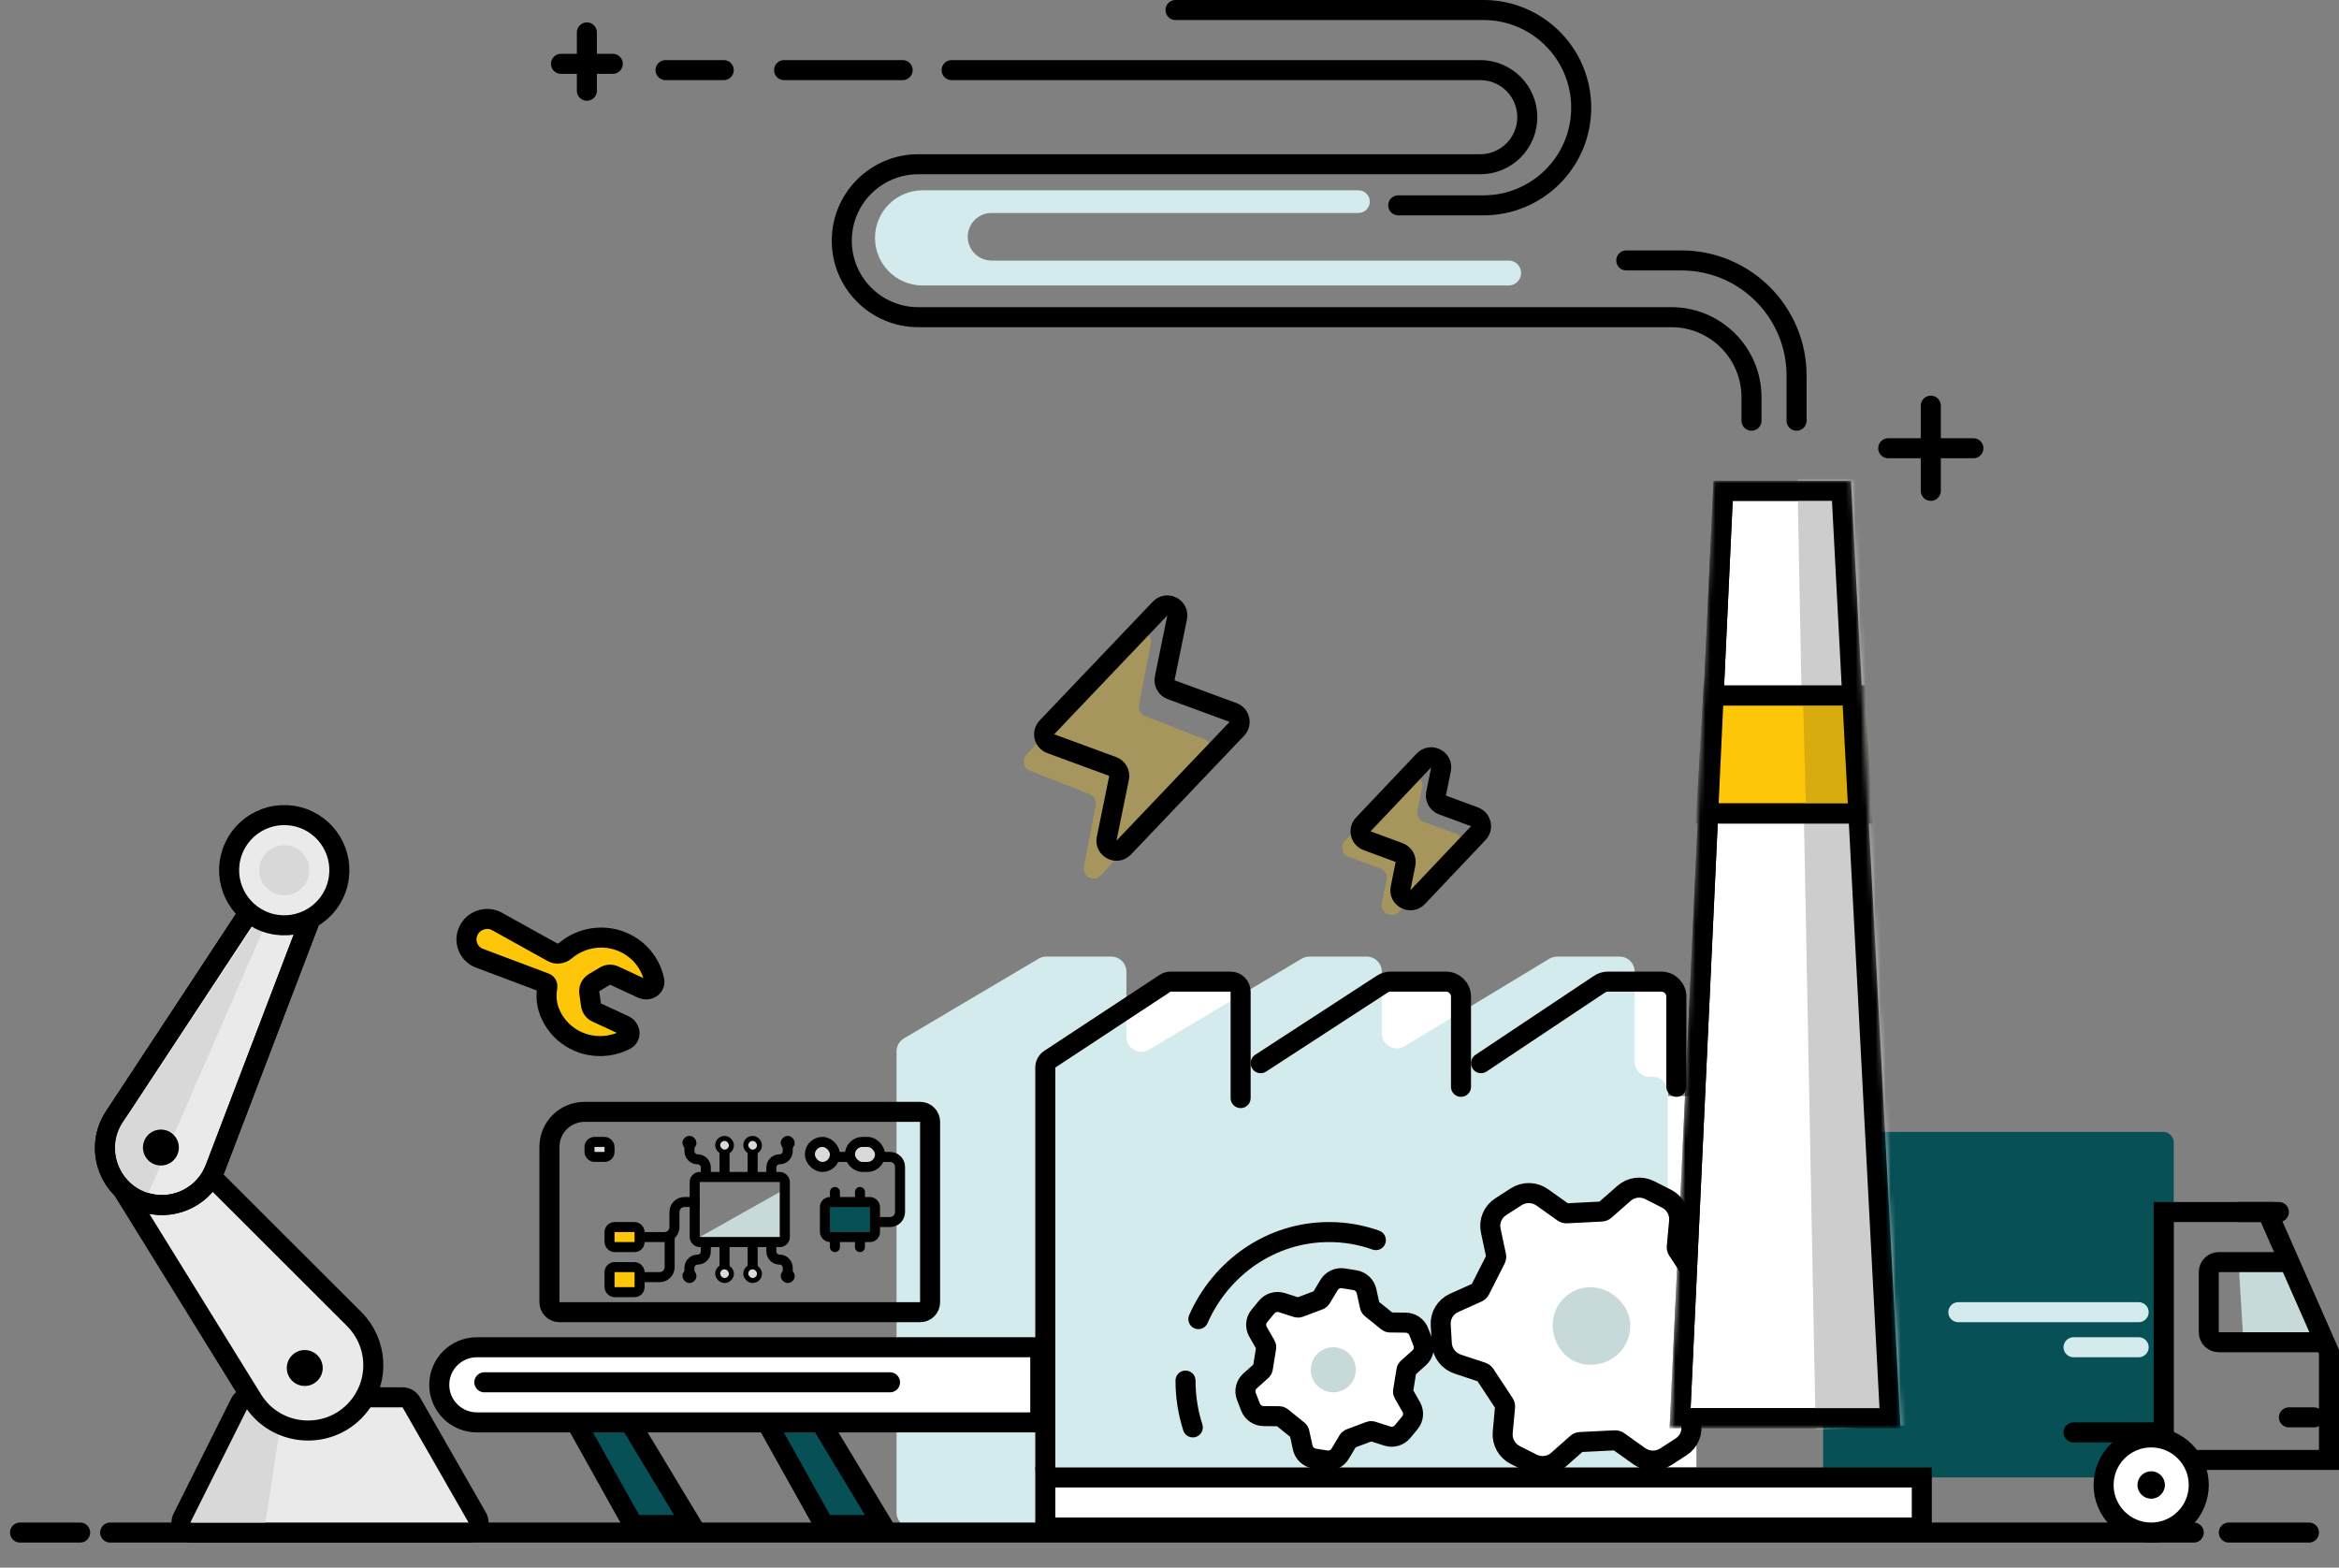<svg width="467" height="313" viewBox="0 0 467 313" fill="none" xmlns="http://www.w3.org/2000/svg">
<rect x="0" y="0" width="467" height="313" fill="#808080" stroke="none"/>
<path d="M124.587 204.685C125.883 205.282 126.128 206.999 124.858 207.649C123.739 208.223 122.524 208.605 121.263 208.772C119.004 209.072 116.712 208.666 114.71 207.612C112.708 206.557 111.095 204.906 110.096 202.891C109.124 200.929 108.94 199.152 109.28 197.007C109.298 196.892 109.288 196.774 109.249 196.665C109.182 196.479 109.036 196.331 108.851 196.262L95.476 191.227C94.493 190.773 93.736 189.948 93.372 188.936C93.008 187.924 93.067 186.806 93.535 185.829C94.004 184.853 94.844 184.097 95.871 183.728C96.897 183.359 98.026 183.407 99.009 183.862L110.347 190.154C111.167 190.61 112.182 190.417 112.9 189.812C114.216 188.701 115.784 187.907 117.477 187.504C119.695 186.977 122.019 187.147 124.122 187.991C126.225 188.836 128.002 190.312 129.206 192.214C129.885 193.287 130.362 194.465 130.622 195.692C130.914 197.067 129.458 197.958 128.183 197.366L122.652 194.8C122.05 194.52 121.348 194.558 120.78 194.9L118.598 196.211C117.907 196.626 117.533 197.415 117.649 198.212L118 200.644C118.097 201.314 118.527 201.89 119.142 202.174L124.587 204.685Z" fill="#FDC609" stroke="black" stroke-width="4" stroke-linecap="round" stroke-linejoin="round"/>
<mask id="path-2-inside-1_191_252" fill="white">
<rect width="19.088" height="16.823" rx="2" transform="matrix(-0.931 -0.365 -0.365 0.931 82.114 172.246)"/>
</mask>
<rect width="19.088" height="16.823" rx="2" transform="matrix(-0.931 -0.365 -0.365 0.931 82.114 172.246)" fill="#D9D9D9" stroke="black" stroke-width="8" mask="url(#path-2-inside-1_191_252)"/>
<path d="M448.967 252.465L456.491 252.001C457.394 251.945 458.223 252.503 458.51 253.361L462.459 265.14C462.876 266.387 461.998 267.691 460.685 267.772L449.953 268.435C448.85 268.503 447.902 267.664 447.833 266.562L447.094 254.585C447.026 253.482 447.864 252.533 448.967 252.465Z" fill="#C8D9DA"/>
<rect x="364" y="226" width="70" height="69" rx="2" fill="#075056"/>
<path d="M432 242L452.696 242L465 269.921V291.5H432L432 242Z" stroke="black" stroke-width="4"/>
<mask id="path-6-inside-2_191_252" fill="white">
<rect x="364" y="226" width="70" height="69" rx="2"/>
</mask>
<rect x="364" y="226" width="70" height="69" rx="2" stroke="black" stroke-width="8" mask="url(#path-6-inside-2_191_252)"/>
<path d="M155.7 238L139.7 247H155.7V238Z" fill="#C8D9DA"/>
<path d="M207.7 212.382V293H338.7V218.849H333.061V196H319.18L290.117 215.654V196H277.104L246.739 216.262V196H232.425L207.7 212.382Z" fill="white"/>
<path d="M179 209.919V302C179 303.657 180.343 305 182 305H330C331.657 305 333 303.657 333 302V218.002C333 216.345 331.657 215.002 330 215.002H329.371C327.714 215.002 326.371 213.659 326.371 212.002V194C326.371 192.343 325.028 191 323.371 191H310.889C310.342 191 309.806 191.15 309.337 191.432L280.439 208.895C278.44 210.104 275.887 208.664 275.887 206.328V194C275.887 192.343 274.544 191 272.887 191H261.416C260.875 191 260.344 191.146 259.879 191.423L229.43 209.579C227.431 210.772 224.894 209.331 224.894 207.003V194C224.894 192.343 223.551 191 221.894 191H208.888C208.35 191 207.822 191.145 207.359 191.419L180.472 207.337C179.559 207.878 179 208.859 179 209.919Z" fill="#D3EBEC"/>
<mask id="mask0_191_252" style="mask-type:alpha" maskUnits="userSpaceOnUse" x="296" y="244" width="41" height="41">
<circle cx="316.194" cy="264.293" r="20.005" fill="#C8D9DA"/>
</mask>
<g mask="url(#mask0_191_252)">
<path d="M336.659 278.442C336.55 278.656 336.517 278.9 336.566 279.136L337.618 284.14C337.811 285.041 337.725 285.976 337.374 286.823C337.022 287.67 336.42 288.39 335.647 288.888L332.521 290.903C331.748 291.402 330.84 291.657 329.915 291.634C328.989 291.611 328.089 291.312 327.333 290.775L323.132 287.784C322.932 287.645 322.692 287.575 322.449 287.585L315.5 287.927C315.258 287.941 315.028 288.035 314.846 288.194L311.022 291.575C310.336 292.183 309.479 292.57 308.563 292.685C307.647 292.8 306.716 292.638 305.889 292.22L302.541 290.522C301.715 290.102 301.034 289.446 300.586 288.639C300.138 287.832 299.944 286.912 300.029 285.999L300.498 280.917C300.519 280.676 300.458 280.435 300.326 280.231L296.497 274.422C296.362 274.221 296.164 274.068 295.934 273.989L291.038 272.366C290.158 272.073 289.385 271.525 288.82 270.791C288.255 270.058 287.924 269.175 287.871 268.256L287.649 264.543C287.594 263.625 287.819 262.715 288.295 261.931C288.771 261.146 289.475 260.525 290.316 260.148L294.989 258.049C295.209 257.949 295.387 257.778 295.495 257.564L298.614 251.413C298.724 251.199 298.756 250.955 298.707 250.719L297.64 245.708C297.447 244.807 297.533 243.872 297.884 243.025C298.236 242.178 298.837 241.458 299.611 240.96L302.737 238.945C303.51 238.445 304.418 238.191 305.343 238.213C306.269 238.236 307.169 238.536 307.925 239.073L312.115 242.057C312.315 242.197 312.555 242.267 312.797 242.256L319.765 241.905C320.008 241.891 320.238 241.797 320.42 241.638L324.244 238.277C324.93 237.668 325.787 237.281 326.702 237.166C327.618 237.051 328.55 237.213 329.377 237.631L332.732 239.333C333.558 239.753 334.239 240.409 334.687 241.216C335.135 242.023 335.329 242.943 335.244 243.856L334.783 248.923C334.756 249.168 334.814 249.415 334.947 249.624L338.776 255.433C338.911 255.634 339.11 255.787 339.34 255.866L344.235 257.489C345.115 257.782 345.888 258.331 346.453 259.064C347.018 259.797 347.349 260.681 347.403 261.599L347.624 265.312C347.679 266.23 347.454 267.141 346.978 267.925C346.502 268.709 345.798 269.33 344.958 269.707L340.284 271.807C340.065 271.906 339.886 272.077 339.779 272.291L336.659 278.442Z" stroke="black" stroke-width="4"/>
</g>
<path d="M336.659 278.442C336.55 278.656 336.517 278.9 336.566 279.136L337.618 284.14C337.811 285.041 337.725 285.976 337.374 286.823C337.022 287.67 336.42 288.39 335.647 288.888L332.521 290.903C331.748 291.402 330.84 291.657 329.915 291.634C328.989 291.611 328.089 291.312 327.333 290.775L323.132 287.784C322.932 287.645 322.692 287.575 322.449 287.585L315.5 287.927C315.258 287.941 315.028 288.035 314.846 288.194L311.022 291.575C310.336 292.183 309.479 292.57 308.563 292.685C307.647 292.8 306.716 292.638 305.889 292.22L302.541 290.522C301.715 290.102 301.034 289.446 300.586 288.639C300.138 287.832 299.944 286.912 300.029 285.999L300.498 280.917C300.519 280.676 300.458 280.435 300.326 280.231L296.497 274.422C296.362 274.221 296.164 274.068 295.934 273.989L291.038 272.366C290.158 272.073 289.385 271.525 288.82 270.791C288.255 270.058 287.924 269.175 287.871 268.256L287.649 264.543C287.594 263.625 287.819 262.715 288.295 261.931C288.771 261.146 289.475 260.525 290.316 260.148L294.989 258.049C295.209 257.949 295.387 257.778 295.495 257.564L298.614 251.413C298.724 251.199 298.756 250.955 298.707 250.719L297.64 245.708C297.447 244.807 297.533 243.872 297.884 243.025C298.236 242.178 298.837 241.458 299.611 240.96L302.737 238.945C303.51 238.445 304.418 238.191 305.343 238.213C306.269 238.236 307.169 238.536 307.925 239.073L312.115 242.057C312.315 242.197 312.555 242.267 312.797 242.256L319.765 241.905C320.008 241.891 320.238 241.797 320.42 241.638L324.244 238.277C324.93 237.668 325.787 237.281 326.702 237.166C327.618 237.051 328.55 237.213 329.377 237.631L332.732 239.333C333.558 239.753 334.239 240.409 334.687 241.216C335.135 242.023 335.329 242.943 335.244 243.856L334.783 248.923C334.756 249.168 334.814 249.415 334.947 249.624L338.776 255.433C338.911 255.634 339.11 255.787 339.34 255.866L344.235 257.489C345.115 257.782 345.888 258.331 346.453 259.064C347.018 259.797 347.349 260.681 347.403 261.599L347.624 265.312C347.679 266.23 347.454 267.141 346.978 267.925C346.502 268.709 345.798 269.33 344.958 269.707L340.284 271.807C340.065 271.906 339.886 272.077 339.779 272.291L336.659 278.442Z" fill="white" stroke="black" stroke-width="4"/>
<path d="M164.531 304.489L152.97 283.779L163.735 283.779L176.225 304.489L164.531 304.489Z" fill="#075056" stroke="black" stroke-width="4"/>
<path d="M126.422 304.489L114.862 283.779L125.626 283.779L138.117 304.489L126.422 304.489Z" fill="#075056" stroke="black" stroke-width="4"/>
<path d="M219.867 174.765C218.515 176.278 216.029 175.05 216.41 173.057L218.757 160.792C218.938 159.846 218.419 158.906 217.523 158.554L205.677 153.911C204.38 153.403 203.987 151.756 204.915 150.717L226.306 126.76C227.658 125.246 230.144 126.475 229.763 128.468L227.416 140.732C227.235 141.678 227.754 142.618 228.65 142.97L240.496 147.613C241.793 148.122 242.186 149.768 241.258 150.807L219.867 174.765Z" fill="#FDC609" fill-opacity="0.3"/>
<path d="M224.359 169.238C222.974 170.693 220.549 169.427 220.951 167.459L223.429 155.316C223.626 154.347 223.087 153.38 222.159 153.039L209.778 148.488C208.428 147.992 208.028 146.274 209.02 145.232L231.613 121.508C232.998 120.054 235.422 121.319 235.021 123.287L232.543 135.43C232.345 136.399 232.885 137.366 233.812 137.707L246.193 142.258C247.544 142.754 247.944 144.472 246.951 145.514L224.359 169.238Z" stroke="black" stroke-width="4" stroke-linecap="round" stroke-linejoin="round"/>
<path d="M279.297 182.065C277.902 183.501 275.497 182.224 275.905 180.264L276.862 175.667C277.065 174.692 276.519 173.715 275.582 173.378L269.279 171.107C267.912 170.615 267.51 168.874 268.523 167.832L280.562 155.441C281.957 154.005 284.363 155.282 283.955 157.242L282.997 161.839C282.794 162.814 283.34 163.791 284.278 164.128L290.58 166.399C291.948 166.891 292.35 168.632 291.337 169.674L279.297 182.065Z" fill="#FDC609" fill-opacity="0.3"/>
<path d="M283.046 179.125C281.664 180.584 279.234 179.322 279.634 177.352L280.618 172.505C280.814 171.538 280.277 170.573 279.351 170.231L272.948 167.865C271.602 167.368 271.202 165.656 272.189 164.614L284.3 151.83C285.682 150.371 288.111 151.634 287.712 153.604L286.728 158.451C286.531 159.417 287.069 160.383 287.994 160.725L294.397 163.09C295.744 163.588 296.143 165.3 295.156 166.342L283.046 179.125Z" stroke="black" stroke-width="4" stroke-linecap="round" stroke-linejoin="round"/>
<rect x="208.7" y="295" width="175" height="10" fill="white" stroke="black" stroke-width="4"/>
<mask id="mask1_191_252" style="mask-type:alpha" maskUnits="userSpaceOnUse" x="333" y="96" width="47" height="190">
<path d="M335.45 283.158L344.035 98H367.668L377.361 283.158H335.45Z" fill="white" stroke="black" stroke-width="4"/>
</mask>
<g mask="url(#mask1_191_252)">
<path d="M344.035 98L367.668 98L377.361 283.158L335.45 283.158L344.035 98Z" fill="white" stroke="black" stroke-width="4"/>
<path d="M358.821 93.106L386.86 91.585L393.89 283.929L362.51 285.505L358.821 93.106Z" fill="#CDCDCD"/>
<path d="M370.446 138.876H342.043L340.707 162.416H371.782L370.446 138.876Z" fill="#FDC609" stroke="black" stroke-width="4" stroke-linecap="round"/>
<path d="M388.282 137.338L360.005 140.306L360.651 163.881L391.59 160.635L388.282 137.338Z" fill="#D8AB0F"/>
<path d="M370.446 138.876H342.043L340.707 162.416H371.782L370.446 138.876Z" stroke="black" stroke-width="4" stroke-linecap="round"/>
<path d="M344.035 98L367.668 98L377.361 283.158L335.45 283.158L344.035 98Z" stroke="black" stroke-width="4"/>
</g>
<mask id="path-27-inside-3_191_252" fill="white">
<rect x="327.7" y="282" width="58" height="14" rx="2"/>
</mask>
<rect x="327.7" y="282" width="58" height="14" rx="2" fill="#FDC609" stroke="black" stroke-width="8" mask="url(#path-27-inside-3_191_252)"/>
<path d="M334.7 217V199C334.7 197.343 333.357 196 331.7 196H321.026C320.433 196 319.854 196.175 319.361 196.504L295.7 212.281" stroke="black" stroke-width="4" stroke-linecap="round"/>
<path d="M349.7 84V79.329C349.7 70.492 342.536 63.329 333.7 63.329H183.336C174.904 63.329 168.068 56.493 168.068 48.06V48.06C168.068 39.628 174.904 32.792 183.336 32.792H295.541C300.731 32.792 304.937 28.585 304.937 23.396V23.396C304.937 18.207 300.731 14 295.541 14L190 14M132.879 14H144.5M156.551 14H180.224" stroke="black" stroke-width="4" stroke-linecap="round"/>
<path d="M358.7 84V75C358.7 62.297 348.402 52 335.7 52H324.7" stroke="black" stroke-width="4" stroke-linecap="round"/>
<path d="M112 12.742H122.351" stroke="black" stroke-width="4" stroke-linecap="round" stroke-linejoin="round"/>
<path d="M117.175 6.47L117.175 18.117" stroke="black" stroke-width="4" stroke-linecap="round" stroke-linejoin="round"/>
<path d="M234.7 2L296.2 2C306.969 2 315.7 10.73 315.7 21.5V21.5C315.7 32.27 306.969 41 296.2 41L279.17 41" stroke="black" stroke-width="4" stroke-linecap="round" stroke-linejoin="round"/>
<path d="M184.2 38H271.229C272.478 38 273.491 39.013 273.491 40.262C273.491 41.511 272.478 42.524 271.229 42.524H197.972C195.348 42.524 193.222 44.651 193.222 47.274C193.222 49.897 195.348 52.024 197.972 52.024H301.212C302.586 52.024 303.7 53.138 303.7 54.512C303.7 55.886 302.586 57 301.212 57H184.2C178.953 57 174.7 52.747 174.7 47.5C174.7 42.253 178.953 38 184.2 38Z" fill="#D3EBEC"/>
<path d="M87.7 276.5C87.7 272.358 91.058 269 95.2 269H207.7V284H95.2C91.058 284 87.7 280.642 87.7 276.5Z" fill="white" stroke="black" stroke-width="4"/>
<path d="M96.7 276H177.7" stroke="black" stroke-width="4" stroke-linecap="round"/>
<path d="M247.7 219.247V198C247.7 196.895 246.804 196 245.7 196H233.716C233.325 196 232.943 196.115 232.617 196.33L209.6 211.485C209.038 211.855 208.7 212.483 208.7 213.155V293" stroke="black" stroke-width="4" stroke-linecap="round"/>
<path d="M291.7 217V199C291.7 197.343 290.357 196 288.7 196H277.633C277.052 196 276.484 196.168 275.997 196.485L251.7 212.281" stroke="black" stroke-width="4" stroke-linecap="round"/>
<path d="M22 306H438" stroke="black" stroke-width="4" stroke-linecap="round"/>
<path d="M445 306L461 306" stroke="black" stroke-width="4" stroke-linecap="round"/>
<path d="M4 306L16 306" stroke="black" stroke-width="4" stroke-linecap="round"/>
<path d="M236.7 275.657C236.7 278.921 237.209 282.063 238.151 285M239.263 263.38C243.775 253.128 253.764 246 265.362 246C268.631 246 271.773 246.566 274.7 247.609" stroke="black" stroke-width="4" stroke-linecap="round"/>
<circle cx="265.7" cy="274" r="8" fill="#C8D9DA"/>
<path d="M280.133 277.77C280.109 277.915 280.135 278.064 280.208 278.193L281.76 280.926C282.041 281.417 282.166 281.98 282.118 282.542C282.071 283.104 281.853 283.637 281.494 284.074L280.04 285.838C279.681 286.275 279.197 286.594 278.651 286.753C278.105 286.913 277.523 286.906 276.98 286.733L273.961 285.768C273.818 285.724 273.664 285.728 273.524 285.779L269.52 287.279C269.381 287.332 269.264 287.43 269.187 287.557L267.581 290.251C267.293 290.736 266.863 291.122 266.349 291.361C265.834 291.6 265.259 291.679 264.696 291.589L262.419 291.221C261.857 291.13 261.336 290.873 260.923 290.484C260.509 290.096 260.224 289.593 260.103 289.043L259.427 285.98C259.394 285.836 259.314 285.706 259.198 285.611L255.87 282.926C255.754 282.834 255.609 282.781 255.46 282.778L252.29 282.744C251.72 282.737 251.165 282.56 250.697 282.236C250.229 281.913 249.87 281.457 249.667 280.93L248.844 278.798C248.64 278.271 248.601 277.695 248.733 277.147C248.865 276.599 249.161 276.104 249.583 275.726L251.926 273.623C252.036 273.524 252.108 273.391 252.131 273.245L252.807 269.061C252.831 268.915 252.805 268.766 252.732 268.637L251.17 265.903C250.889 265.412 250.764 264.848 250.811 264.287C250.859 263.725 251.076 263.191 251.436 262.755L252.889 260.991C253.248 260.554 253.732 260.235 254.278 260.075C254.824 259.916 255.407 259.923 255.95 260.096L258.961 261.06C259.104 261.104 259.258 261.1 259.398 261.048L263.411 259.54C263.55 259.486 263.668 259.388 263.744 259.261L265.354 256.578C265.642 256.094 266.071 255.707 266.586 255.469C267.1 255.23 267.676 255.15 268.238 255.241L270.521 255.609C271.083 255.701 271.604 255.958 272.017 256.346C272.431 256.735 272.716 257.237 272.837 257.787L273.515 260.84C273.545 260.988 273.625 261.122 273.742 261.22L277.07 263.904C277.186 263.997 277.331 264.049 277.48 264.052L280.65 264.087C281.22 264.094 281.775 264.271 282.243 264.594C282.711 264.918 283.07 265.373 283.272 265.901L284.096 268.033C284.3 268.56 284.339 269.135 284.207 269.683C284.075 270.231 283.779 270.726 283.357 271.104L281.014 273.207C280.904 273.307 280.832 273.44 280.809 273.586L280.133 277.77Z" fill="white" stroke="black" stroke-width="4"/>
<circle cx="266.2" cy="273.5" r="4.5" fill="#C8D9DA"/>
<path d="M325.5 264.5C325.5 269.5 321.642 272.5 317.5 272.5C313 272.5 310 268.642 310 264.5C310 260.358 313.5 257 317.5 257C322 257 325.5 261 325.5 264.5Z" fill="#C8D9DA"/>
<path d="M109.7 260V229C109.7 225.134 112.834 222 116.7 222H183.7C184.804 222 185.7 222.895 185.7 224V260C185.7 261.105 184.804 262 183.7 262H111.7C110.595 262 109.7 261.105 109.7 260Z" stroke="black" stroke-width="4"/>
<rect x="138.7" y="235" width="18" height="13" rx="1" stroke="black" stroke-width="2"/>
<rect x="117.7" y="228" width="4" height="3" rx="1" fill="#D9D9D9" stroke="black" stroke-width="2" stroke-linejoin="round"/>
<rect x="161.7" y="228" width="5" height="5" rx="2.5" fill="#D9D9D9" stroke="black" stroke-width="2"/>
<rect x="169.7" y="228" width="6" height="5" rx="2.5" fill="#D9D9D9" stroke="black" stroke-width="2"/>
<path d="M165.7 231H169.7" stroke="black" stroke-width="2"/>
<rect x="164.7" y="240" width="10" height="7" rx="1" fill="#075056" stroke="black" stroke-width="2"/>
<rect x="121.7" y="253" width="6" height="5" rx="1" fill="#FDC609" stroke="black" stroke-width="2"/>
<rect x="121.7" y="245" width="6" height="4" rx="1" fill="#FDC609" stroke="black" stroke-width="2"/>
<rect x="136.952" y="227.502" width="1.402" height="1.402" rx="0.701" fill="#D9D9D9" stroke="black" stroke-width="1.402"/>
<rect x="143.292" y="227.301" width="2.738" height="2.738" rx="1.369" fill="#D9D9D9" stroke="black"/>
<rect x="148.899" y="227.301" width="2.738" height="2.738" rx="1.369" fill="#D9D9D9" stroke="black"/>
<rect x="156.576" y="227.502" width="1.402" height="1.402" rx="0.701" fill="#D9D9D9" stroke="black" stroke-width="1.402"/>
<path d="M137.653 228.67V229.838C137.653 230.741 138.385 231.474 139.288 231.474V231.474C140.191 231.474 140.924 232.206 140.924 233.109V234.744" stroke="black" stroke-width="2"/>
<path d="M157.277 228.67V229.838C157.277 230.741 156.545 231.474 155.642 231.474V231.474C154.738 231.474 154.006 232.206 154.006 233.109V234.744" stroke="black" stroke-width="2"/>
<path d="M144.661 234.744V229.605" stroke="black" stroke-width="2"/>
<path d="M150.268 234.744V229.605" stroke="black" stroke-width="2"/>
<rect x="157.978" y="255.471" width="1.402" height="1.402" rx="0.701" transform="rotate(-180 157.978 255.471)" fill="#D9D9D9" stroke="black" stroke-width="1.402"/>
<rect x="151.637" y="255.672" width="2.738" height="2.738" rx="1.369" transform="rotate(-180 151.637 255.672)" fill="#D9D9D9" stroke="black"/>
<rect x="146.03" y="255.672" width="2.738" height="2.738" rx="1.369" transform="rotate(-180 146.03 255.672)" fill="#D9D9D9" stroke="black"/>
<rect x="138.354" y="255.471" width="1.402" height="1.402" rx="0.701" transform="rotate(-180 138.354 255.471)" fill="#D9D9D9" stroke="black" stroke-width="1.402"/>
<path d="M157.277 254.303L157.277 253.135C157.277 252.232 156.545 251.5 155.642 251.5V251.5C154.738 251.5 154.006 250.767 154.006 249.864L154.006 248.229" stroke="black" stroke-width="2"/>
<path d="M137.653 254.303L137.653 253.135C137.653 252.232 138.385 251.5 139.288 251.5V251.5C140.191 251.5 140.924 250.767 140.924 249.864L140.924 248.229" stroke="black" stroke-width="2"/>
<path d="M150.269 248.229L150.269 253.369" stroke="black" stroke-width="2"/>
<path d="M144.662 248.229L144.662 253.369" stroke="black" stroke-width="2"/>
<path d="M128.7 247H132.658C133.763 247 134.658 246.105 134.658 245V242C134.658 240.895 135.553 240 136.658 240H139.7" stroke="black" stroke-width="2"/>
<path d="M128.7 255H131.7C132.804 255 133.7 254.105 133.7 253V247" stroke="black" stroke-width="2"/>
<path d="M175.2 231H177.7C178.804 231 179.7 231.895 179.7 233V242C179.7 243.105 178.804 244 177.7 244H174.7" stroke="black" stroke-width="2"/>
<path d="M166.7 247V249" stroke="black" stroke-width="2" stroke-linecap="round"/>
<path d="M166.7 238V240" stroke="black" stroke-width="2" stroke-linecap="round"/>
<path d="M171.7 247V249" stroke="black" stroke-width="2" stroke-linecap="round"/>
<path d="M171.7 238V240" stroke="black" stroke-width="2" stroke-linecap="round"/>
<path d="M377 89.5H394" stroke="black" stroke-width="4" stroke-linecap="round"/>
<path d="M385.5 81V98" stroke="black" stroke-width="4" stroke-linecap="round"/>
<path d="M456.5 252H443C441.895 252 441 252.895 441 254V266C441 267.105 441.895 268 443 268H462.5" stroke="black" stroke-width="4" stroke-linecap="round"/>
<path d="M447 242H455" stroke="black" stroke-width="4" stroke-linecap="round"/>
<path d="M457 283H462" stroke="black" stroke-width="4" stroke-linecap="round"/>
<path d="M414 286H430" stroke="black" stroke-width="4" stroke-linecap="round"/>
<circle cx="429.5" cy="296.5" r="9.5" fill="white" stroke="black" stroke-width="4"/>
<circle cx="429.5" cy="296.5" r="2.738" fill="black"/>
<path d="M391 262H427" stroke="#D3EBEC" stroke-width="4" stroke-linecap="round"/>
<path d="M414 269L427 269" stroke="#D3EBEC" stroke-width="4" stroke-linecap="round"/>
<path d="M38.237 306H93.55C95.086 306 96.049 304.339 95.285 303.006L82.114 280.006C81.757 279.384 81.095 279 80.378 279H49.746C48.989 279 48.297 279.428 47.958 280.105L36.449 303.105C35.783 304.435 36.75 306 38.237 306Z" fill="#EAEAEA" stroke="black" stroke-width="4" stroke-linecap="round"/>
<path d="M56 284.366C53.5 283.805 51 282.122 49.5 281L38 304H53L56 284.366Z" fill="#D8D8D8"/>
<circle cx="29" cy="242" r="3" fill="black"/>
<mask id="path-92-inside-4_191_252" fill="white">
<rect x="78.575" y="168" width="29" height="22.607" rx="2" transform="rotate(22.291 78.575 168)"/>
</mask>
<rect x="78.575" y="168" width="29" height="22.607" rx="2" transform="rotate(22.291 78.575 168)" fill="#EAEAEA" stroke="black" stroke-width="8" mask="url(#path-92-inside-4_191_252)"/>
<path d="M30.957 223.653L70.714 263.365C75.346 267.992 75.829 275.336 71.843 280.529C66.288 287.766 55.209 287.207 50.41 279.449L22.073 233.635C21.636 232.929 21.682 232.025 22.188 231.366L27.957 223.85C28.692 222.892 30.102 222.799 30.957 223.653Z" fill="#EAEAEA" stroke="black" stroke-width="4" stroke-linecap="round"/>
<circle cx="60.847" cy="273.145" r="3.585" transform="rotate(9.446 60.847 273.145)" fill="black"/>
<path d="M61.661 184.298L42.966 233.289C40.915 238.663 35.176 241.661 29.594 240.274C21.98 238.383 18.52 229.533 22.834 222.979L50.699 180.642C51.166 179.933 52.028 179.596 52.852 179.801L60.275 181.644C61.44 181.934 62.089 183.177 61.661 184.298Z" fill="#EAEAEA" stroke="black" stroke-width="4" stroke-linecap="round"/>
<path d="M26 222C24 224 22.64 226.683 23 230C23.434 234.002 26 237 29.5 238.5L53.5 183.5L52.5 182L26 222Z" fill="#D8D8D8"/>
<path d="M61.661 184.298L42.966 233.289C40.915 238.663 35.176 241.661 29.594 240.274C21.98 238.383 18.52 229.533 22.834 222.979L50.699 180.642C51.166 179.933 52.028 179.596 52.852 179.801L60.275 181.644C61.44 181.934 62.089 183.177 61.661 184.298Z" stroke="black" stroke-width="4" stroke-linecap="round"/>
<circle r="11" transform="matrix(-0.971 -0.241 -0.241 0.971 56.751 173.751)" fill="#EAEAEA" stroke="black" stroke-width="4"/>
<circle cx="32.125" cy="229.125" r="3.585" transform="rotate(9.446 32.125 229.125)" fill="black"/>
<circle cx="56.753" cy="173.753" r="5" transform="rotate(9.446 56.753 173.753)" fill="#D8D8D8"/>
</svg>
